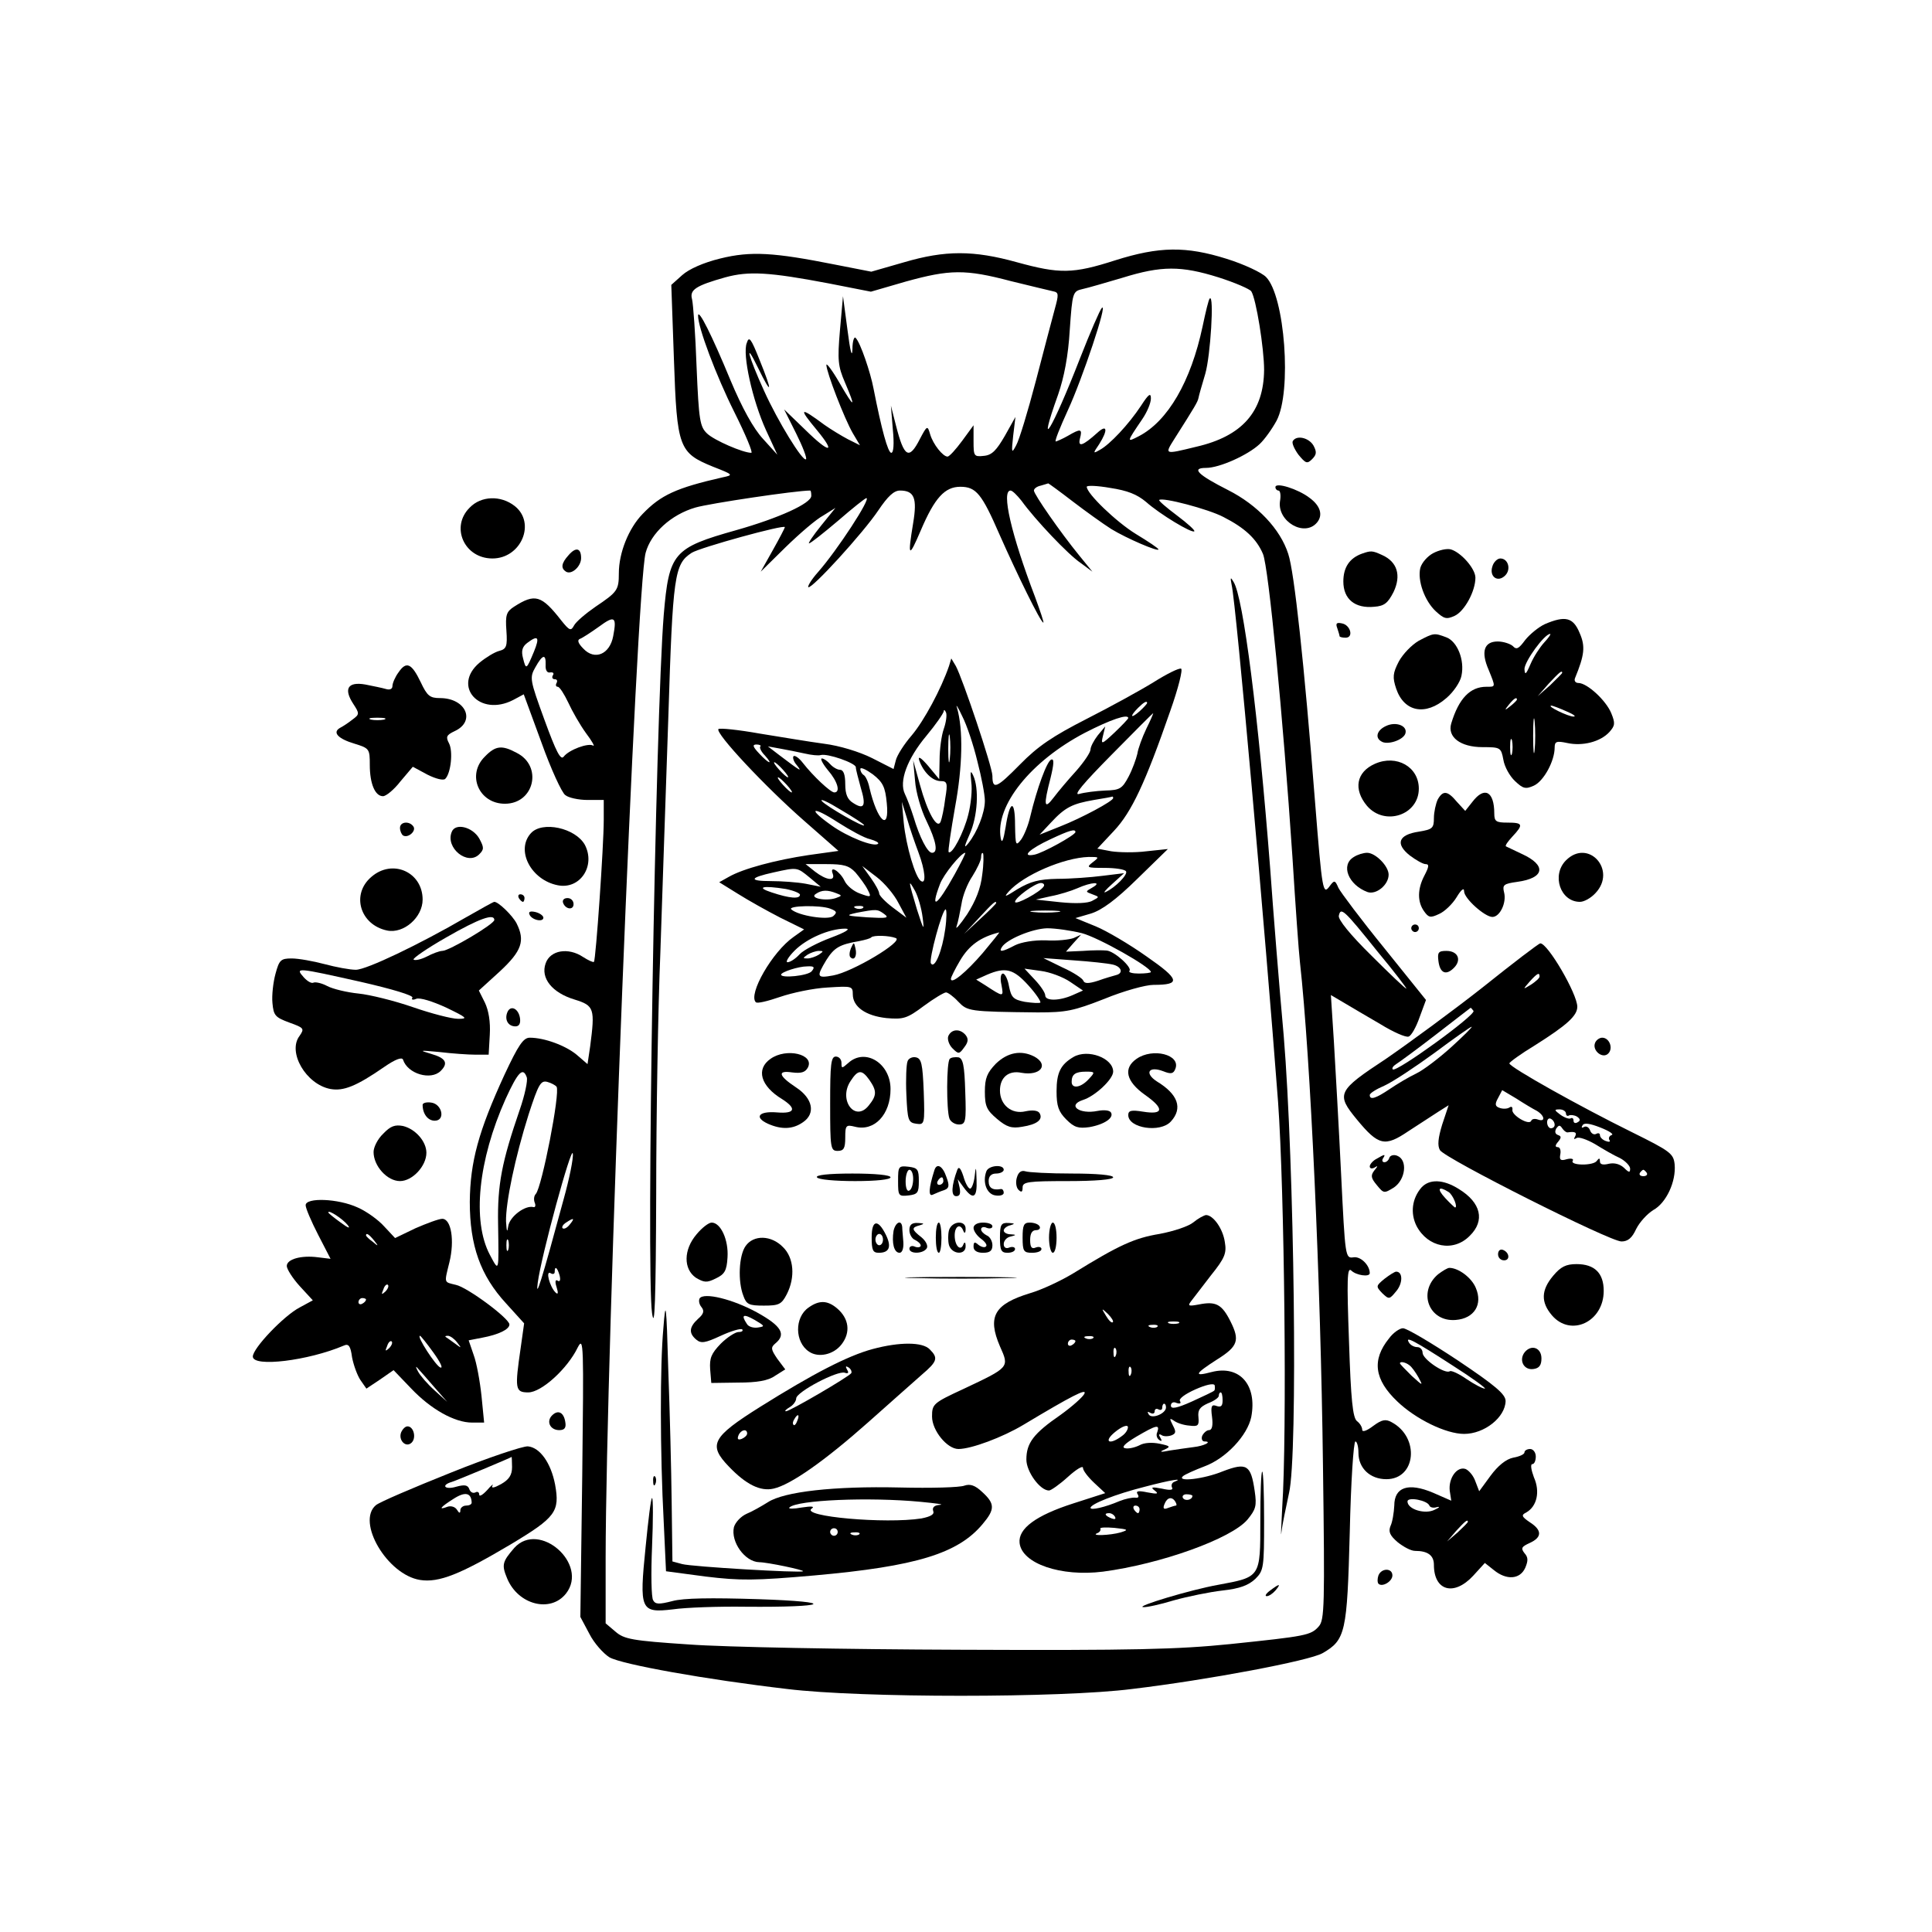 <?xml version="1.0" standalone="no"?>
<!DOCTYPE svg PUBLIC "-//W3C//DTD SVG 20010904//EN"
 "http://www.w3.org/TR/2001/REC-SVG-20010904/DTD/svg10.dtd">
<svg version="1.0" xmlns="http://www.w3.org/2000/svg"
 width="512pt" height="512pt" viewBox="0 0 512 512"
 preserveAspectRatio="xMidYMid meet">
<g transform="translate(0,512) scale(0.1,-0.1)"
fill="#000000" stroke="none">
<path d="M2955 4430 c-112 -36 -147 -36 -260 -5 -115 32 -190 32 -299 0 l-87
-25 -97 19 c-161 32 -222 36 -303 16 -45 -11 -83 -28 -101 -44 l-29 -26 7
-198 c8 -234 13 -247 104 -284 54 -21 54 -22 25 -28 -123 -28 -164 -47 -212
-97 -37 -38 -63 -103 -63 -157 0 -45 -4 -50 -62 -89 -26 -18 -52 -40 -57 -50
-8 -15 -12 -13 -33 13 -53 68 -70 73 -126 37 -20 -13 -23 -22 -20 -63 3 -42 0
-49 -19 -54 -12 -3 -35 -17 -52 -31 -74 -62 0 -145 89 -99 l28 15 47 -128 c25
-70 54 -133 63 -139 8 -7 35 -13 59 -13 l43 0 0 -53 c0 -68 -21 -371 -26 -376
-2 -2 -15 4 -29 13 -39 26 -87 18 -99 -17 -14 -39 17 -78 77 -96 52 -16 54
-24 41 -124 l-7 -47 -29 25 c-29 24 -85 45 -124 45 -17 0 -30 -19 -67 -98 -69
-150 -91 -231 -92 -337 0 -116 28 -195 96 -269 l48 -53 -9 -64 c-16 -110 -15
-119 20 -119 35 0 104 63 131 119 16 31 16 9 12 -340 l-5 -374 24 -45 c12 -24
37 -52 53 -62 33 -19 257 -59 471 -84 196 -24 726 -24 914 0 201 24 471 75
505 95 61 35 65 55 72 320 3 133 10 241 15 241 4 0 8 -13 8 -30 0 -41 31 -70
74 -70 79 0 89 111 14 151 -16 9 -26 7 -49 -10 -17 -13 -29 -17 -29 -10 0 7
-6 17 -14 23 -11 9 -16 56 -21 211 -6 165 -5 198 6 188 13 -13 49 -18 49 -7 0
21 -24 45 -43 42 -22 -3 -22 -1 -33 222 -6 124 -15 281 -19 349 l-8 124 34
-20 c19 -11 62 -37 97 -57 34 -21 68 -36 75 -33 7 2 20 25 29 51 l17 46 -111
138 c-61 75 -115 147 -121 159 -9 21 -11 21 -23 5 -18 -25 -20 -16 -39 223
-29 369 -55 609 -71 657 -21 66 -82 130 -159 169 -81 41 -99 59 -59 59 36 0
111 34 142 63 13 12 33 40 45 62 41 77 22 331 -28 381 -12 12 -59 34 -104 48
-108 34 -179 33 -296 -4z m274 -45 c44 -14 83 -31 87 -37 13 -20 34 -152 34
-208 -1 -111 -58 -176 -180 -204 -86 -21 -84 -21 -57 22 54 85 61 97 63 107 1
6 9 34 18 64 14 48 24 212 12 200 -3 -2 -11 -36 -19 -74 -31 -146 -92 -251
-169 -291 -33 -17 -33 -17 9 45 13 19 23 43 23 55 0 16 -6 12 -26 -19 -33 -50
-83 -103 -109 -117 -19 -11 -19 -10 -2 15 24 38 21 54 -5 30 -39 -35 -52 -39
-46 -15 7 26 2 27 -32 7 -14 -8 -28 -14 -32 -15 -4 0 11 37 32 83 38 82 107
288 90 271 -5 -5 -31 -65 -58 -134 -74 -190 -116 -258 -58 -96 16 46 27 103
31 172 7 100 8 102 34 108 14 3 62 17 106 30 103 32 155 32 254 1z m-1033 -16
l112 -22 93 27 c116 32 157 33 278 1 53 -13 103 -25 112 -27 15 -3 15 -8 4
-48 -7 -25 -29 -110 -50 -190 -21 -80 -44 -156 -52 -170 -12 -23 -13 -21 -8
25 l6 50 -28 -50 c-22 -38 -34 -51 -55 -53 -27 -3 -28 -1 -28 39 l0 42 -30
-41 c-17 -23 -34 -42 -39 -42 -12 0 -38 32 -46 59 -7 24 -8 24 -27 -12 -29
-57 -42 -50 -64 37 l-13 51 5 -62 c4 -40 2 -63 -4 -63 -9 0 -26 63 -47 170 -8
43 -35 122 -47 134 -4 6 -9 -7 -9 -30 -1 -24 -6 -4 -13 51 l-12 90 -8 -90 c-7
-80 -5 -96 13 -138 30 -70 26 -71 -14 -2 -19 33 -35 54 -35 48 0 -19 48 -143
70 -181 l19 -32 -32 16 c-17 9 -45 26 -62 38 -66 49 -70 46 -20 -14 52 -63 33
-62 -31 1 l-56 54 32 -64 c17 -34 29 -65 26 -68 -8 -8 -75 101 -111 181 -42
92 -54 139 -16 61 37 -76 39 -65 4 21 -23 58 -28 64 -34 45 -12 -30 15 -152
51 -231 l30 -65 -38 42 c-25 27 -55 81 -86 155 -50 121 -85 190 -86 172 -1
-30 48 -160 96 -256 30 -60 50 -108 45 -108 -22 0 -98 33 -117 51 -19 18 -22
34 -28 177 -3 86 -9 167 -12 179 -7 25 10 36 88 58 62 17 116 14 274 -16z
m647 -578 c34 -26 80 -59 102 -73 41 -25 125 -61 125 -54 0 3 -27 21 -60 41
-52 32 -130 107 -130 125 0 4 28 3 62 -3 46 -7 71 -17 95 -37 37 -33 122 -84
128 -78 3 2 -18 21 -46 42 -28 21 -49 39 -47 41 8 8 130 -24 170 -45 57 -29
88 -58 105 -98 15 -36 53 -430 78 -802 8 -129 17 -255 20 -280 28 -252 55
-846 61 -1333 5 -374 4 -410 -11 -427 -21 -24 -34 -26 -235 -47 -138 -14 -254
-17 -715 -15 -302 1 -626 7 -719 14 -151 10 -172 14 -195 34 l-26 22 0 174 c1
552 81 2570 106 2663 14 52 67 101 132 120 38 11 266 45 304 45 2 0 3 -6 3
-14 0 -20 -86 -59 -199 -91 -167 -47 -178 -60 -192 -224 -22 -273 -47 -1742
-31 -1851 7 -48 10 35 11 315 0 209 5 497 11 640 5 143 14 422 21 620 12 382
16 410 62 440 22 14 247 76 247 68 0 -2 -14 -29 -32 -61 l-32 -57 66 65 c37
36 81 74 100 84 l32 20 -38 -47 c-21 -26 -35 -47 -32 -47 4 0 38 27 77 60 38
33 72 60 75 60 13 0 -77 -138 -128 -196 -17 -19 -28 -37 -26 -40 8 -7 146 144
186 204 25 37 41 52 57 52 38 0 46 -20 35 -86 -15 -91 -12 -95 20 -20 37 87
64 116 105 116 42 0 57 -19 104 -127 46 -104 109 -233 116 -233 2 0 -8 30 -22
68 -63 165 -90 282 -65 282 5 0 17 -12 29 -27 36 -50 124 -143 157 -165 l31
-23 -35 43 c-49 60 -120 162 -120 172 0 5 8 11 18 13 9 3 18 5 20 6 1 0 30
-21 65 -48z m-1218 -357 c-9 -48 -49 -65 -79 -33 -14 14 -17 23 -9 26 6 2 29
17 50 32 42 31 48 27 38 -25z m-210 -41 c-20 -48 -21 -49 -29 -17 -5 19 -2 30
11 40 29 22 34 16 18 -23z m31 -35 c-1 -14 4 -22 12 -20 8 1 11 -2 7 -8 -3 -5
-1 -10 5 -10 6 0 8 -4 5 -10 -3 -5 -2 -10 3 -10 5 0 17 -19 28 -42 10 -22 31
-59 47 -81 16 -21 24 -36 19 -33 -13 8 -64 -11 -78 -29 -8 -11 -20 12 -51 97
-39 107 -40 112 -24 140 19 34 28 36 27 6z m2204 -759 c45 -54 79 -99 77 -99
-3 0 -45 40 -93 88 -56 55 -88 95 -86 105 5 24 13 17 102 -94z m-2254 -334 c3
-8 -5 -47 -19 -87 -47 -137 -59 -197 -57 -302 2 -130 3 -128 -22 -81 -47 89
-31 250 42 413 33 72 46 85 56 57z m79 -25 c10 -16 -39 -266 -55 -284 -5 -5
-6 -15 -3 -23 3 -7 2 -13 -3 -12 -22 6 -63 -25 -67 -50 -3 -19 -4 -16 -6 12
-1 50 24 170 60 284 26 80 32 90 49 86 11 -3 22 -9 25 -13z m19 -297 c-60
-222 -75 -268 -69 -223 9 71 90 367 93 343 2 -12 -9 -66 -24 -120z m16 -68
c-7 -9 -15 -13 -19 -10 -3 3 1 10 9 15 21 14 24 12 10 -5z m-163 -67 c-3 -7
-5 -2 -5 12 0 14 2 19 5 13 2 -7 2 -19 0 -25z m136 -68 c3 -12 1 -18 -5 -14
-6 4 -8 -2 -3 -17 5 -16 4 -21 -3 -14 -15 15 -27 59 -13 51 6 -4 11 -2 11 3 0
18 7 12 13 -9z"/>
<path d="M3264 3570 c12 -51 89 -921 123 -1370 17 -235 24 -883 11 -1075 -3
-55 -4 -84 -2 -65 2 19 12 65 20 103 24 100 14 874 -14 1212 -12 132 -28 332
-36 445 -31 401 -71 718 -97 758 -8 14 -9 12 -5 -8z"/>
<path d="M2515 3355 c-21 -61 -66 -145 -99 -184 -20 -23 -39 -53 -42 -66 l-6
-23 -57 29 c-34 17 -87 33 -127 38 -38 5 -115 18 -171 27 -56 10 -105 15 -109
12 -10 -10 125 -154 228 -244 l90 -79 -79 -11 c-87 -13 -174 -36 -212 -58
l-25 -14 50 -31 c27 -17 77 -45 112 -63 l63 -31 -28 -20 c-56 -39 -121 -152
-100 -173 4 -4 32 3 64 14 32 11 88 23 126 25 64 4 67 4 67 -18 0 -33 34 -57
89 -63 45 -4 55 -1 99 32 27 20 54 36 59 36 5 0 20 -11 32 -24 25 -26 28 -27
211 -29 76 0 95 4 177 36 51 21 109 37 130 37 73 0 70 14 -18 75 -45 32 -106
68 -135 80 l-54 22 41 12 c29 9 66 36 123 92 l81 79 -57 -6 c-31 -4 -73 -3
-93 0 l-37 7 44 47 c47 50 83 127 149 317 22 62 34 111 29 113 -6 2 -38 -14
-73 -36 -34 -21 -114 -65 -177 -97 -90 -46 -129 -72 -177 -121 -62 -63 -73
-68 -73 -30 0 23 -79 258 -97 291 l-12 20 -6 -20z m75 -252 c11 -42 20 -89 20
-105 0 -32 -20 -83 -44 -113 -12 -15 -11 -9 4 25 21 47 25 121 9 155 -7 15 -8
11 -5 -18 3 -20 -1 -59 -8 -86 -12 -48 -43 -107 -52 -99 -2 3 6 56 17 119 20
108 22 205 5 264 -4 11 3 1 14 -23 12 -23 30 -77 40 -119z m450 154 c0 -2 -9
-12 -20 -22 -24 -21 -27 -14 -4 9 15 15 24 20 24 13z m-539 -69 c-6 -17 -11
-54 -11 -82 l-1 -51 -29 35 c-19 22 -28 28 -24 15 11 -31 35 -55 57 -55 17 0
19 -5 12 -46 -3 -26 -9 -53 -12 -61 -9 -23 -35 24 -55 97 l-18 65 5 -54 c2
-30 16 -78 30 -106 26 -54 32 -85 15 -85 -12 0 -33 41 -49 95 -7 22 -17 49
-23 61 -16 33 6 93 57 154 25 30 45 59 46 65 0 5 3 4 6 -3 3 -7 0 -27 -6 -44z
m537 1 c-11 -23 -22 -53 -24 -67 -3 -13 -13 -41 -23 -60 -17 -32 -23 -36 -62
-37 -24 -1 -55 -5 -69 -9 -17 -5 11 28 85 103 60 61 110 111 111 111 1 0 -7
-19 -18 -41z m-48 28 c0 -2 -16 -19 -36 -38 -35 -33 -37 -33 -31 -9 l6 25 -20
-24 c-10 -13 -19 -30 -19 -37 0 -8 -17 -33 -38 -57 -21 -23 -48 -55 -60 -71
-25 -33 -27 -21 -8 52 9 37 10 52 2 49 -11 -3 -38 -76 -56 -152 -5 -22 -16
-49 -24 -60 -14 -18 -15 -16 -16 38 0 70 -14 67 -25 -5 -6 -36 -10 -45 -13
-29 -15 86 80 204 223 279 68 35 115 51 115 39z m-473 -109 c-2 -18 -4 -6 -4
27 0 33 2 48 4 33 2 -15 2 -42 0 -60z m-502 34 c-3 -3 2 -14 12 -24 24 -27 10
-22 -15 5 -17 18 -19 24 -7 24 8 0 13 -3 10 -5z m118 -19 c17 -4 36 -6 42 -4
18 5 92 -21 93 -32 0 -7 7 -31 13 -54 15 -49 9 -60 -20 -41 -15 9 -21 23 -21
50 0 26 -5 38 -14 38 -7 0 -19 7 -26 15 -7 8 -17 15 -22 15 -5 0 2 -14 16 -31
26 -30 34 -59 17 -59 -10 0 -56 43 -84 79 -10 13 -21 20 -24 17 -3 -3 0 -14 8
-23 16 -20 12 -18 -46 26 l-30 23 33 -6 c17 -3 47 -9 65 -13z m-58 -43 c10
-11 16 -20 13 -20 -3 0 -13 9 -23 20 -10 11 -16 20 -13 20 3 0 13 -9 23 -20z
m275 -88 c8 -78 -25 -49 -46 41 -3 15 -10 30 -15 33 -5 3 -9 10 -9 16 0 6 15
-1 33 -14 27 -21 33 -34 37 -76z m-265 48 c10 -11 16 -20 13 -20 -3 0 -13 9
-23 20 -10 11 -16 20 -13 20 3 0 13 -9 23 -20z m205 -107 c0 -7 -100 50 -112
64 -6 8 16 -2 50 -23 34 -20 62 -38 62 -41z m660 72 c0 -8 -84 -53 -140 -75
l-55 -22 30 32 c38 41 57 50 114 60 25 4 47 8 49 9 1 0 2 -1 2 -4z m-516 -144
c18 -48 21 -85 7 -76 -15 8 -40 94 -46 155 l-5 55 14 -45 c7 -25 21 -65 30
-89z m-128 35 c14 -4 24 -9 21 -12 -10 -10 -81 18 -124 49 -65 46 -51 52 17 8
33 -21 71 -42 86 -45z m544 19 c0 -8 -87 -56 -109 -60 -36 -7 -13 15 43 41 51
24 66 28 66 19z m-320 -112 c-47 -85 -66 -97 -39 -26 9 25 56 83 67 83 2 0
-11 -26 -28 -57z m73 -1 c-4 -36 -17 -69 -40 -105 -19 -28 -32 -43 -28 -32 4
11 9 38 13 59 3 22 16 55 29 74 12 19 23 42 23 50 0 8 2 13 5 11 2 -3 2 -29
-2 -57z m293 33 c-18 -14 -16 -15 31 -15 29 0 54 -4 57 -9 6 -8 -28 -43 -54
-55 -8 -4 0 6 17 21 l32 29 -57 -7 c-31 -4 -85 -8 -120 -8 -49 -1 -71 -7 -105
-27 -33 -21 -38 -23 -24 -7 39 44 146 90 212 92 28 0 29 0 11 -14z m-629 -27
c11 -13 26 -33 32 -45 11 -21 10 -22 -20 -11 -17 6 -35 21 -41 34 -12 25 -41
43 -31 18 7 -20 -17 -17 -47 6 l-25 20 56 0 c45 0 59 -4 76 -22z m-122 -13
l30 -25 -40 8 c-22 4 -63 7 -92 7 -60 0 -57 9 7 23 63 14 62 14 95 -13z m236
-68 l21 -39 -36 27 c-20 15 -36 32 -36 37 0 6 -10 24 -22 41 l-23 32 38 -29
c21 -16 47 -47 58 -69z m64 -38 c5 -38 3 -35 -15 21 -23 77 -24 83 -5 49 8
-15 17 -46 20 -70z m321 82 c-9 -15 -76 -51 -76 -41 0 11 52 49 68 50 7 0 11
-4 8 -9z m129 -3 c-19 -11 -19 -11 0 -18 19 -7 19 -7 0 -17 -12 -7 -45 -8 -85
-4 l-65 7 40 9 c22 4 54 14 70 21 38 17 68 18 40 2z m-812 -4 c20 -4 37 -11
37 -15 0 -12 -27 -10 -75 6 -43 14 -24 19 38 9z m133 -11 c16 -6 16 -7 -1 -13
-27 -9 -71 0 -53 11 16 11 31 11 54 2z m424 -26 c0 -2 -19 -21 -42 -42 l-43
-40 40 43 c36 39 45 47 45 39z m-440 -15 c18 -7 19 -10 8 -20 -14 -11 -92 1
-111 18 -11 10 77 12 103 2z m87 2 c-3 -3 -12 -4 -19 -1 -8 3 -5 6 6 6 11 1
17 -2 13 -5z m56 -16 c15 -11 7 -12 -45 -9 -56 4 -59 5 -28 12 53 10 55 10 73
-3z m162 -40 c-8 -58 -28 -107 -38 -91 -6 10 30 143 39 143 3 0 3 -24 -1 -52z
m298 45 c-18 -2 -48 -2 -65 0 -18 2 -4 4 32 4 36 0 50 -2 33 -4z m-601 -68
c-35 -13 -73 -33 -83 -44 -11 -12 -25 -21 -32 -21 -6 0 2 14 19 31 32 32 92
58 134 58 16 0 2 -9 -38 -24z m665 12 c43 -11 183 -90 183 -103 0 -2 -14 -4
-32 -4 -17 0 -28 3 -25 7 9 8 -40 53 -61 54 -9 1 -37 1 -62 -1 l-45 -2 20 23
20 22 -20 -9 c-11 -4 -44 -8 -73 -6 -32 1 -66 -5 -82 -13 -34 -18 -44 -19 -35
-5 13 21 81 49 120 50 22 0 64 -6 92 -13z m-263 -53 c-44 -51 -84 -84 -84 -68
0 4 11 26 24 48 24 41 55 63 104 75 2 1 -18 -24 -44 -55z m-230 40 c22 -8
-115 -90 -166 -99 -44 -8 -45 -4 -18 41 21 33 35 41 87 50 15 3 30 7 32 10 6
6 47 5 65 -2z m-204 -44 c-8 -5 -22 -10 -30 -10 -13 0 -13 1 0 10 8 5 22 10
30 10 13 0 13 -1 0 -10z m778 -26 c24 -5 30 -23 10 -28 -7 -2 -29 -8 -48 -15
-25 -8 -36 -8 -39 0 -2 6 -26 22 -55 35 l-51 25 80 -6 c44 -3 90 -8 103 -11z
m-797 -18 c-10 -12 -81 -19 -81 -9 0 7 46 22 69 22 19 1 21 -2 12 -13z m574
-37 c20 -22 34 -43 32 -46 -3 -2 -21 -1 -41 2 -31 6 -36 12 -42 41 -3 19 -11
34 -16 34 -6 0 -8 -13 -4 -30 6 -33 6 -33 -43 -1 l-24 15 29 13 c49 21 70 15
109 -28z m111 9 l34 -23 -27 -12 c-36 -16 -73 -16 -73 -1 0 7 -12 25 -27 41
l-28 30 43 -6 c24 -3 59 -16 78 -29z"/>
<path d="M2255 2607 c-4 -10 -5 -21 -1 -24 10 -10 18 4 13 24 -4 17 -4 17 -12
0z"/>
<path d="M2513 2374 c-3 -8 2 -23 11 -32 16 -16 18 -16 31 2 11 14 12 23 4 33
-15 18 -38 16 -46 -3z"/>
<path d="M2042 2314 c-39 -27 -27 -72 31 -107 39 -25 34 -39 -14 -35 -49 4
-61 -13 -24 -30 36 -16 66 -15 93 4 34 23 26 63 -18 92 -47 31 -51 46 -11 40
24 -3 35 0 42 13 18 35 -57 53 -99 23z"/>
<path d="M2639 2301 c-23 -24 -29 -38 -29 -74 0 -39 5 -49 32 -72 26 -22 39
-26 67 -21 39 6 56 19 46 36 -4 7 -18 9 -37 5 -37 -9 -68 17 -68 55 0 35 23
54 57 47 50 -9 74 21 34 43 -35 18 -71 11 -102 -19z"/>
<path d="M2845 2319 c-34 -20 -45 -41 -45 -91 0 -39 5 -54 26 -75 21 -21 32
-24 61 -20 40 7 66 25 57 39 -4 6 -19 7 -35 4 -49 -10 -82 15 -39 29 32 10 80
55 80 75 0 36 -67 61 -105 39z m40 -59 c-21 -23 -45 -26 -45 -7 0 20 10 27 38
27 24 0 25 -1 7 -20z"/>
<path d="M3012 2314 c-36 -25 -28 -60 23 -96 51 -36 49 -53 -6 -44 -31 5 -39
3 -39 -9 0 -35 85 -48 113 -17 32 35 19 72 -37 106 -34 22 -22 42 17 27 20 -8
27 -7 32 7 14 37 -60 56 -103 26z"/>
<path d="M2200 2195 c0 -118 1 -125 20 -125 16 0 20 7 20 35 0 33 2 35 26 29
51 -13 94 32 94 100 0 68 -67 110 -112 69 -17 -15 -18 -15 -18 0 0 10 -7 17
-15 17 -13 0 -15 -21 -15 -125z m104 63 c20 -29 20 -41 -2 -68 -36 -45 -81 15
-48 65 20 31 30 31 50 3z"/>
<path d="M2405 2307 c-3 -7 -5 -47 -3 -88 3 -68 5 -74 26 -77 22 -3 23 -2 20
85 -3 74 -6 88 -21 91 -9 2 -20 -3 -22 -11z"/>
<path d="M2517 2314 c-9 -9 -9 -136 -1 -158 3 -9 15 -16 25 -16 18 0 20 7 17
87 -2 70 -6 88 -18 91 -9 1 -19 0 -23 -4z"/>
<path d="M2380 1990 c0 -39 1 -41 28 -38 24 3 27 7 27 38 0 31 -3 35 -27 38
-27 3 -28 1 -28 -38z m40 6 c0 -14 -4 -28 -10 -31 -6 -4 -10 7 -10 24 0 17 5
31 10 31 6 0 10 -11 10 -24z"/>
<path d="M2476 2018 c-15 -47 -16 -70 -4 -64 7 3 20 9 30 12 13 5 15 11 6 35
-10 30 -26 38 -32 17z m24 -28 c0 -5 -5 -10 -11 -10 -5 0 -7 5 -4 10 3 6 8 10
11 10 2 0 4 -4 4 -10z"/>
<path d="M2537 2020 c-16 -43 -17 -70 -3 -70 10 0 12 7 9 23 l-5 22 16 -22
c25 -34 36 -28 34 20 -1 36 -2 38 -5 10 -2 -18 -8 -33 -12 -33 -5 0 -13 15
-18 33 -7 21 -12 27 -16 17z"/>
<path d="M2614 2016 c-11 -29 1 -61 24 -64 12 -2 22 1 22 7 0 6 -3 10 -7 10
-23 -4 -33 3 -33 21 0 13 7 20 20 20 11 0 20 5 20 10 0 15 -40 12 -46 -4z"/>
<path d="M2695 2000 c-4 -12 -2 -27 4 -33 8 -8 11 -6 11 6 0 15 14 17 120 17
73 0 120 4 120 10 0 6 -43 10 -109 10 -60 0 -116 3 -124 6 -10 3 -18 -2 -22
-16z"/>
<path d="M2165 2000 c3 -6 48 -10 101 -10 56 0 94 4 94 10 0 6 -40 10 -101 10
-64 0 -98 -4 -94 -10z"/>
<path d="M3163 1881 c-13 -11 -53 -24 -90 -31 -67 -11 -108 -30 -228 -104 -33
-20 -84 -44 -115 -53 -95 -29 -114 -62 -80 -141 25 -56 26 -55 -97 -113 -80
-37 -83 -40 -83 -73 0 -37 40 -86 70 -86 34 0 117 31 172 64 130 78 168 97
162 83 -3 -8 -32 -34 -64 -57 -71 -49 -90 -74 -90 -118 0 -32 36 -82 60 -82 5
0 28 16 50 36 22 20 40 31 40 24 0 -7 13 -24 30 -40 l29 -27 -84 -27 c-100
-32 -147 -67 -143 -105 6 -55 110 -90 221 -76 152 20 340 87 383 138 22 27 25
36 19 76 -10 69 -21 76 -84 52 -51 -21 -124 -29 -106 -13 6 5 31 16 57 26 57
21 114 82 124 131 16 85 -31 138 -105 119 -49 -13 -45 -5 14 33 56 35 61 51
36 101 -23 46 -39 54 -84 45 -27 -5 -30 -4 -21 8 6 8 30 39 53 69 37 46 42 59
37 88 -5 36 -31 72 -50 72 -6 -1 -21 -9 -33 -19z m-214 -265 c-3 -3 -11 5 -18
17 -13 21 -12 21 5 5 10 -10 16 -20 13 -22z m174 -3 c-7 -2 -19 -2 -25 0 -7 3
-2 5 12 5 14 0 19 -2 13 -5z m-56 -9 c-3 -3 -12 -4 -19 -1 -8 3 -5 6 6 6 11 1
17 -2 13 -5z m-170 -30 c-3 -3 -12 -4 -19 -1 -8 3 -5 6 6 6 11 1 17 -2 13 -5z
m-47 -8 c0 -3 -4 -8 -10 -11 -5 -3 -10 -1 -10 4 0 6 5 11 10 11 6 0 10 -2 10
-4z m107 -38 c-3 -8 -6 -5 -6 6 -1 11 2 17 5 13 3 -3 4 -12 1 -19z m40 -50
c-3 -8 -6 -5 -6 6 -1 11 2 17 5 13 3 -3 4 -12 1 -19z m221 -43 c-2 -3 -29 -15
-59 -29 -40 -18 -56 -21 -56 -11 0 8 7 11 15 7 9 -3 13 -1 9 5 -4 6 14 19 41
31 27 12 48 17 51 11 1 -6 1 -12 -1 -14z m22 -26 c0 -15 -4 -19 -16 -15 -13 5
-16 0 -12 -29 3 -23 0 -35 -8 -35 -6 0 -14 -7 -18 -15 -3 -8 0 -15 6 -15 22 0
-1 -12 -29 -15 -15 -2 -44 -6 -63 -9 -24 -5 -29 -4 -15 2 18 8 17 10 -12 16
-19 4 -41 3 -53 -4 -12 -6 -29 -10 -38 -8 -11 2 -2 12 30 31 53 31 62 33 55
12 -4 -8 -1 -17 5 -21 7 -5 8 -2 3 6 -5 8 -4 11 3 7 5 -4 17 -4 26 -1 13 5 13
10 4 27 -9 18 -9 20 3 12 8 -6 26 -12 41 -13 23 -3 26 0 24 22 -2 19 3 27 25
37 16 6 29 15 29 20 0 5 2 9 5 9 3 0 5 -9 5 -21z m-150 -19 c0 -16 -38 -32
-46 -18 -4 7 -3 8 4 4 7 -4 12 -2 12 4 0 6 5 8 10 5 6 -3 10 -1 10 4 0 6 2 11
5 11 3 0 5 -4 5 -10z m-116 -75 c-34 -26 -51 -16 -19 10 17 14 32 20 34 14 1
-6 -5 -17 -15 -24z m138 -122 c-6 -2 -9 -9 -6 -15 4 -7 -5 -8 -27 -3 -26 5
-31 4 -19 -5 12 -9 7 -10 -19 -5 -24 5 -32 4 -26 -5 4 -7 2 -10 -6 -9 -8 1
-27 -3 -42 -9 -40 -17 -77 -25 -77 -18 0 10 65 36 144 56 68 18 106 24 78 13z
m48 -37 c0 -11 -19 -15 -25 -6 -3 5 1 10 9 10 9 0 16 -2 16 -4z m-45 -16 c3
-5 4 -10 1 -10 -2 0 -12 -3 -20 -6 -12 -5 -15 -2 -10 10 7 18 20 21 29 6z
m-95 -20 c0 -5 -2 -10 -4 -10 -3 0 -8 5 -11 10 -3 6 -1 10 4 10 6 0 11 -4 11
-10z m-65 -20 c3 -6 -1 -7 -9 -4 -18 7 -21 14 -7 14 6 0 13 -4 16 -10z m15
-41 c-28 -8 -82 -10 -62 -2 6 2 10 8 8 12 -2 3 14 4 37 2 37 -4 39 -5 17 -12z"/>
<path d="M1846 1849 c-35 -41 -35 -92 -2 -115 22 -13 29 -14 53 -2 23 11 29
20 31 56 3 46 -18 92 -42 92 -8 0 -26 -14 -40 -31z"/>
<path d="M2310 1841 c0 -34 3 -41 19 -41 28 0 34 16 19 47 -21 43 -38 41 -38
-6z m30 -6 c0 -8 -4 -15 -10 -15 -5 0 -10 7 -10 15 0 8 5 15 10 15 6 0 10 -7
10 -15z"/>
<path d="M2368 1858 c-5 -32 1 -58 16 -58 7 0 11 12 10 28 -1 15 -3 33 -3 40
-2 21 -18 13 -23 -10z"/>
<path d="M2410 1860 c0 -11 7 -23 15 -26 8 -4 15 -10 15 -15 0 -4 -7 -6 -15
-3 -8 4 -15 1 -15 -5 0 -15 37 -14 46 1 4 6 -2 19 -14 29 -27 21 -27 26 -4 32
13 4 11 5 -5 6 -17 1 -23 -5 -23 -19z"/>
<path d="M2480 1840 c0 -22 3 -40 8 -40 4 0 7 18 7 40 0 22 -3 40 -7 40 -5 0
-8 -18 -8 -40z"/>
<path d="M2515 1860 c-3 -11 -3 -29 0 -40 8 -25 45 -27 44 -2 0 10 -3 12 -6 4
-7 -19 -23 -4 -23 24 0 25 15 33 23 12 3 -8 6 -6 6 5 1 24 -36 22 -44 -3z"/>
<path d="M2580 1866 c0 -8 9 -21 20 -29 11 -8 17 -17 13 -20 -3 -4 -12 -2 -20
4 -10 9 -13 8 -13 -5 0 -10 9 -16 25 -16 18 0 25 5 25 20 0 11 -7 23 -15 26
-8 4 -15 11 -15 16 0 6 7 8 15 4 8 -3 15 -1 15 4 0 6 -11 10 -25 10 -15 0 -25
-6 -25 -14z"/>
<path d="M2650 1840 c0 -33 3 -40 20 -40 11 0 20 4 20 10 0 5 -7 7 -15 4 -9
-4 -15 0 -15 9 0 9 8 18 18 20 16 4 16 5 0 6 -10 0 -18 5 -18 10 0 5 8 12 18
14 13 4 11 5 -5 6 -20 1 -23 -4 -23 -39z"/>
<path d="M2710 1840 c0 -36 3 -40 25 -40 14 0 25 4 25 10 0 5 -7 7 -15 4 -11
-5 -15 1 -15 20 0 17 5 26 16 26 8 0 12 5 9 10 -3 6 -15 10 -26 10 -16 0 -19
-7 -19 -40z"/>
<path d="M2780 1840 c0 -22 5 -40 10 -40 6 0 10 18 10 40 0 22 -4 40 -10 40
-5 0 -10 -18 -10 -40z"/>
<path d="M1976 1818 c-18 -25 -21 -94 -6 -132 8 -23 15 -26 54 -26 40 0 47 3
61 30 23 45 19 97 -10 125 -31 32 -78 33 -99 3z"/>
<path d="M2428 1733 c68 -2 176 -2 240 0 64 1 9 3 -123 3 -132 0 -185 -2 -117
-3z"/>
<path d="M1854 1679 c-3 -6 -1 -16 5 -23 8 -10 6 -18 -9 -31 -24 -22 -25 -38
-5 -55 13 -11 24 -9 65 10 28 13 53 20 57 17 3 -4 -1 -7 -10 -7 -8 0 -30 -14
-47 -31 -25 -26 -30 -38 -28 -68 l3 -36 71 1 c50 0 80 5 98 18 l27 17 -21 28
c-17 25 -18 30 -5 41 29 24 16 46 -49 82 -64 35 -141 54 -152 37z m155 -77
c-12 -2 -26 2 -30 10 -16 24 -9 27 21 10 27 -16 28 -17 9 -20z"/>
<path d="M1758 1600 c-9 -98 -9 -327 1 -515 l6 -129 105 -14 c91 -11 130 -11
289 3 269 24 380 58 445 136 33 39 33 54 -1 85 -19 18 -32 22 -47 17 -12 -5
-89 -7 -172 -5 -174 4 -306 -11 -349 -39 -16 -10 -42 -25 -57 -31 -15 -7 -29
-22 -33 -35 -9 -39 29 -92 67 -93 21 0 121 -21 116 -24 -6 -5 -294 12 -320 19
l-26 7 -2 156 c-1 87 -5 245 -9 352 -5 180 -7 188 -13 110z m682 -460 c41 -4
64 -7 51 -8 -15 -1 -21 -7 -18 -16 4 -9 -6 -15 -31 -20 -95 -15 -321 5 -291
26 9 6 0 7 -26 3 -22 -4 -37 -4 -33 0 20 20 211 28 348 15z m-220 -80 c0 -5
-4 -10 -10 -10 -5 0 -10 5 -10 10 0 6 5 10 10 10 6 0 10 -4 10 -10z m57 -6
c-3 -3 -12 -4 -19 -1 -8 3 -5 6 6 6 11 1 17 -2 13 -5z"/>
<path d="M2143 1655 c-38 -26 -37 -92 1 -117 25 -17 65 -8 86 19 25 32 20 69
-12 96 -25 21 -47 22 -75 2z"/>
<path d="M2313 1545 c-67 -18 -159 -66 -298 -153 -129 -81 -139 -101 -83 -159
45 -47 83 -66 118 -58 45 10 135 73 251 176 58 52 122 108 142 126 41 35 44
44 21 67 -19 20 -80 20 -151 1z m-57 -64 c-7 -10 -163 -101 -173 -101 -5 0 0
5 10 11 9 5 17 16 17 23 0 17 110 75 129 68 9 -3 11 0 6 8 -5 9 -4 11 4 6 6
-4 9 -11 7 -15z m-143 -126 c-3 -9 -8 -14 -10 -11 -3 3 -2 9 2 15 9 16 15 13
8 -4z m-133 -34 c0 -5 -7 -11 -14 -14 -10 -4 -13 -1 -9 9 6 15 23 19 23 5z"/>
<path d="M3340 1090 c0 -151 1 -149 -112 -170 -73 -13 -222 -58 -198 -59 8 -1
45 7 81 18 36 10 94 22 129 26 46 5 69 14 87 31 22 22 23 30 23 154 0 71 -2
130 -5 130 -3 0 -5 -58 -5 -130z"/>
<path d="M1731 1194 c0 -11 3 -14 6 -6 3 7 2 16 -1 19 -3 4 -6 -2 -5 -13z"/>
<path d="M1711 1021 c-17 -168 -14 -176 72 -166 34 5 121 8 192 7 221 -2 247
13 35 20 -126 4 -199 3 -228 -5 -35 -9 -45 -9 -51 2 -5 7 -6 71 -3 142 3 71 3
129 0 129 -3 0 -10 -58 -17 -129z"/>
<path d="M3366 905 c-11 -8 -15 -15 -9 -15 6 0 16 7 23 15 16 19 11 19 -14 0z"/>
<path d="M3426 3951 c-3 -5 4 -21 15 -36 19 -23 23 -25 36 -12 12 12 13 19 4
36 -12 21 -45 29 -55 12z"/>
<path d="M3380 3829 c0 -5 4 -9 8 -9 5 0 7 -13 4 -29 -7 -53 65 -95 98 -56 17
20 9 45 -20 66 -30 23 -90 42 -90 28z"/>
<path d="M1245 3775 c-52 -51 -15 -135 60 -135 76 0 116 94 59 139 -37 29 -89
27 -119 -4z"/>
<path d="M1507 3649 c-20 -22 -21 -35 -7 -44 15 -9 40 14 40 36 0 27 -14 30
-33 8z"/>
<path d="M3798 3654 c-15 -8 -30 -25 -34 -39 -8 -33 11 -87 41 -115 22 -20 28
-22 50 -12 26 12 55 65 55 101 0 24 -38 67 -65 75 -11 3 -32 -2 -47 -10z"/>
<path d="M3610 3653 c-34 -12 -50 -37 -50 -74 0 -47 31 -72 82 -67 27 2 36 10
51 39 21 44 10 80 -30 98 -26 12 -30 12 -53 4z"/>
<path d="M3955 3619 c-9 -27 14 -44 34 -24 16 16 8 45 -13 45 -8 0 -18 -10
-21 -21z"/>
<path d="M4094 3466 c-17 -8 -40 -27 -52 -42 -17 -23 -23 -27 -33 -16 -7 6
-25 12 -40 12 -36 0 -45 -27 -24 -75 19 -47 19 -45 -6 -45 -43 0 -73 -31 -93
-97 -11 -36 24 -63 83 -63 47 0 49 -1 55 -33 3 -19 17 -44 31 -57 21 -20 28
-22 50 -12 26 12 55 65 55 101 0 16 5 18 33 12 41 -9 88 3 112 29 15 17 16 23
5 50 -14 34 -64 80 -87 80 -8 0 -12 6 -9 13 25 61 28 84 12 120 -17 41 -38 46
-92 23z m-2 -49 c-11 -12 -28 -38 -36 -57 -12 -28 -15 -30 -16 -13 0 20 53 93
68 93 3 0 -4 -10 -16 -23z m48 -80 c0 -2 -15 -16 -32 -33 l-33 -29 29 33 c28
30 36 37 36 29z m-120 -71 c0 -2 -8 -10 -17 -17 -16 -13 -17 -12 -4 4 13 16
21 21 21 13z m131 -31 c19 -8 27 -14 19 -14 -14 0 -72 28 -59 29 4 0 22 -7 40
-15z m-84 -102 c-2 -21 -4 -4 -4 37 0 41 2 58 4 38 2 -21 2 -55 0 -75z m-60
-10 c-3 -10 -5 -2 -5 17 0 19 2 27 5 18 2 -10 2 -26 0 -35z"/>
<path d="M3544 3455 c3 -9 6 -19 6 -21 0 -2 7 -4 16 -4 22 0 13 34 -10 38 -14
3 -17 0 -12 -13z"/>
<path d="M3760 3422 c-19 -11 -42 -35 -53 -55 -16 -31 -17 -42 -7 -72 21 -62
78 -73 133 -25 19 16 37 43 40 59 9 42 -11 91 -40 102 -32 12 -33 12 -73 -9z"/>
<path d="M1056 3338 c-9 -12 -16 -29 -16 -36 0 -8 -7 -11 -17 -8 -10 3 -35 8
-55 12 -46 8 -58 -11 -32 -51 17 -26 17 -28 -2 -42 -10 -8 -25 -18 -33 -22
-21 -12 -5 -29 39 -42 39 -12 40 -14 40 -56 0 -50 14 -83 35 -83 8 0 29 17 46
39 l33 39 39 -21 c22 -11 42 -16 47 -11 15 15 21 73 10 94 -9 17 -7 22 14 32
58 26 31 88 -38 88 -27 0 -34 6 -51 42 -24 50 -38 57 -59 26z m-38 -125 c-10
-2 -26 -2 -35 0 -10 3 -2 5 17 5 19 0 27 -2 18 -5z"/>
<path d="M3673 3196 c-24 -11 -30 -31 -12 -41 15 -10 56 3 63 20 8 21 -24 34
-51 21z"/>
<path d="M1285 3115 c-49 -48 -16 -125 53 -125 78 0 101 100 31 135 -39 21
-56 19 -84 -10z"/>
<path d="M3644 3096 c-50 -22 -58 -68 -21 -112 47 -54 137 -24 137 46 0 58
-59 91 -116 66z"/>
<path d="M3810 3001 c-5 -11 -10 -33 -10 -49 0 -27 -4 -30 -40 -36 -54 -8 -63
-32 -24 -63 16 -12 35 -23 42 -23 10 0 9 -7 -3 -30 -19 -36 -19 -70 -1 -95 12
-17 17 -18 40 -7 14 6 35 26 46 44 12 20 20 27 20 16 0 -19 55 -68 75 -68 20
0 38 38 31 65 -5 20 -1 23 35 28 73 10 78 44 12 74 -21 10 -40 19 -42 20 -3 2
5 13 17 26 30 32 28 37 -13 37 -30 0 -35 3 -35 24 0 59 -26 73 -58 31 l-19
-24 -22 24 c-25 30 -37 31 -51 6z"/>
<path d="M1060 2926 c0 -8 4 -17 8 -20 13 -8 35 11 28 23 -10 16 -36 14 -36
-3z"/>
<path d="M1197 2915 c-17 -42 42 -90 73 -59 13 13 13 18 0 42 -18 31 -64 42
-73 17z"/>
<path d="M1407 2912 c-41 -45 0 -124 71 -138 59 -12 101 51 72 107 -25 45
-113 64 -143 31z"/>
<path d="M3588 2849 c-36 -21 -15 -74 36 -93 23 -8 56 19 56 46 0 23 -35 58
-57 58 -10 0 -26 -5 -35 -11z"/>
<path d="M4150 2840 c-39 -39 -15 -110 37 -110 11 0 29 10 41 23 58 61 -19
146 -78 87z"/>
<path d="M984 2796 c-54 -46 -30 -127 42 -142 44 -9 94 35 94 82 0 73 -80 109
-136 60z"/>
<path d="M1375 2740 c3 -5 8 -10 11 -10 2 0 4 5 4 10 0 6 -5 10 -11 10 -5 0
-7 -4 -4 -10z"/>
<path d="M1492 2728 c6 -18 28 -21 28 -4 0 9 -7 16 -16 16 -9 0 -14 -5 -12
-12z"/>
<path d="M1235 2689 c-124 -72 -264 -139 -292 -139 -16 0 -53 7 -83 15 -30 8
-69 15 -87 15 -29 0 -33 -4 -43 -41 -6 -22 -10 -57 -8 -77 3 -33 7 -38 45 -52
39 -14 40 -16 27 -35 -33 -43 17 -129 82 -141 34 -6 68 7 143 59 29 20 46 26
49 19 12 -38 74 -56 100 -30 21 21 13 34 -25 45 -34 10 -32 10 22 5 33 -4 76
-7 95 -7 l35 0 3 53 c2 34 -3 64 -13 85 l-16 32 56 51 c58 54 67 81 44 127
-11 21 -48 57 -59 57 -3 0 -36 -19 -75 -41z m75 -7 c0 -11 -120 -82 -138 -82
-7 0 -26 -7 -41 -15 -16 -8 -31 -11 -35 -8 -3 3 36 30 87 59 87 50 127 64 127
46z m-354 -164 c83 -19 140 -36 137 -42 -4 -5 1 -7 10 -3 10 4 44 -7 79 -23
56 -27 59 -30 32 -30 -17 0 -71 14 -120 31 -49 17 -114 33 -144 36 -30 3 -68
12 -83 20 -15 8 -31 11 -36 9 -5 -3 -16 3 -26 14 -24 27 -19 26 151 -12z"/>
<path d="M1403 2697 c5 -15 37 -22 37 -9 0 5 -9 12 -21 15 -13 3 -19 1 -16 -6z"/>
<path d="M3740 2660 c0 -5 5 -10 10 -10 6 0 10 5 10 10 0 6 -4 10 -10 10 -5 0
-10 -4 -10 -10z"/>
<path d="M3930 2504 c-80 -63 -196 -148 -257 -190 -129 -85 -133 -93 -77 -161
57 -69 74 -73 136 -31 29 19 65 42 80 52 l27 17 -17 -51 c-11 -36 -13 -56 -6
-68 13 -22 450 -242 481 -242 17 0 28 9 39 33 9 18 29 40 45 50 35 19 61 76
57 121 -3 29 -11 35 -114 86 -134 66 -324 172 -324 182 0 3 30 25 68 48 84 53
112 78 112 102 0 34 -78 168 -98 168 -4 0 -72 -52 -152 -116z m150 28 c0 -4
-10 -13 -22 -21 -23 -14 -23 -14 -4 8 20 22 26 25 26 13z m-175 -91 c6 -11
-205 -164 -214 -155 -3 3 1 9 9 14 8 5 56 40 105 78 50 39 91 70 92 71 1 1 4
-3 8 -8z m-59 -96 c-32 -29 -74 -61 -93 -70 -19 -9 -51 -28 -70 -41 -37 -25
-53 -30 -53 -16 0 5 18 16 39 25 22 10 81 49 133 87 51 38 95 69 98 69 3 0
-21 -24 -54 -54z m227 -169 c21 -13 23 -30 3 -23 -8 3 -16 2 -18 -3 -5 -14
-53 15 -50 29 1 7 -2 10 -8 6 -6 -4 -18 -4 -26 -1 -12 4 -13 10 -4 26 l11 21
37 -22 c20 -13 45 -28 55 -33z m77 -7 c0 -5 4 -8 8 -5 4 2 14 1 21 -3 9 -6 10
-11 2 -15 -6 -4 -11 -2 -11 4 0 6 -3 9 -8 6 -4 -2 -16 2 -27 10 -16 12 -17 14
-2 14 9 0 17 -5 17 -11z m-30 -30 c0 -5 -4 -9 -10 -9 -5 0 -10 7 -10 16 0 8 5
12 10 9 6 -3 10 -10 10 -16z m151 -27 c-6 -2 -9 -8 -6 -13 4 -5 -1 -6 -9 -3
-9 3 -16 10 -16 16 0 5 -5 6 -10 3 -6 -3 -13 1 -16 9 -3 9 -11 13 -17 9 -5 -3
-7 -1 -3 5 4 7 19 5 47 -6 23 -9 37 -18 30 -20z m-117 7 c20 3 26 0 20 -11 -4
-7 -3 -8 4 -4 6 4 28 -4 49 -16 21 -13 50 -30 66 -37 15 -8 27 -21 27 -28 0
-11 -3 -11 -16 2 -11 10 -25 14 -40 11 -16 -4 -24 -2 -24 6 0 9 -2 10 -8 2 -8
-14 -73 -13 -64 0 3 5 -4 7 -16 4 -16 -5 -20 -2 -17 13 2 11 -1 19 -7 19 -7 0
-7 5 1 14 9 11 9 15 0 18 -8 3 -9 9 -5 17 7 10 10 10 16 1 4 -6 10 -11 14 -11z
m210 -107 c3 -5 -1 -9 -9 -9 -8 0 -12 4 -9 9 3 4 7 8 9 8 2 0 6 -4 9 -8z"/>
<path d="M3812 2573 c4 -32 20 -39 41 -18 21 21 11 45 -20 45 -21 0 -24 -4
-21 -27z"/>
<path d="M1344 2436 c-7 -19 3 -36 22 -36 10 0 14 8 12 22 -4 26 -26 36 -34
14z"/>
<path d="M4227 2356 c-8 -20 20 -43 35 -28 14 14 3 42 -16 42 -7 0 -16 -6 -19
-14z"/>
<path d="M1120 2192 c0 -24 14 -42 32 -42 29 0 20 44 -9 48 -13 2 -23 -1 -23
-6z"/>
<path d="M1016 2116 c-15 -14 -26 -36 -26 -49 0 -37 36 -77 70 -77 33 0 70 40
70 75 0 30 -29 63 -62 71 -21 4 -33 0 -52 -20z"/>
<path d="M3648 2049 c-10 -5 -18 -15 -18 -20 0 -6 6 -7 13 -3 9 6 9 4 -1 -8
-10 -13 -9 -20 7 -39 18 -22 19 -22 45 -6 31 21 37 73 9 84 -9 4 -19 1 -21 -5
-2 -7 -8 -12 -13 -12 -6 0 -7 5 -4 10 8 12 5 12 -17 -1z"/>
<path d="M3767 1973 c-25 -29 -30 -68 -13 -102 30 -57 98 -70 141 -26 41 40
30 88 -29 124 -41 26 -78 27 -99 4z m72 -12 c12 -8 25 -41 17 -41 -1 0 -13 11
-26 25 -23 25 -18 33 9 16z"/>
<path d="M810 1926 c0 -8 15 -43 33 -78 l33 -64 -33 4 c-45 6 -83 -5 -83 -23
0 -8 15 -32 34 -53 l35 -38 -35 -19 c-42 -22 -124 -108 -124 -130 0 -29 147
-11 241 29 13 6 18 -1 22 -31 4 -21 14 -48 22 -60 l16 -23 36 24 36 25 46 -48
c53 -56 116 -91 162 -91 l32 0 -7 71 c-4 38 -13 88 -21 109 l-13 38 36 7 c43
8 72 22 72 35 0 16 -112 99 -142 105 -32 8 -31 3 -17 60 14 57 5 115 -19 115
-9 0 -41 -12 -71 -25 l-54 -26 -29 31 c-15 17 -47 40 -70 50 -52 24 -138 27
-138 6z m111 -52 c9 -11 2 -9 -18 6 -18 13 -33 25 -33 27 0 8 38 -17 51 -33z
m70 -41 c13 -16 12 -17 -3 -4 -10 7 -18 15 -18 17 0 8 8 3 21 -13z m30 -136
c-10 -9 -11 -8 -5 6 3 10 9 15 12 12 3 -3 0 -11 -7 -18z m-51 -21 c0 -3 -4 -8
-10 -11 -5 -3 -10 -1 -10 4 0 6 5 11 10 11 6 0 10 -2 10 -4z m179 -141 c18
-25 26 -42 18 -39 -12 4 -64 84 -54 84 2 0 18 -20 36 -45z m62 28 c13 -17 13
-17 -6 -3 -11 8 -22 16 -24 17 -2 2 0 3 6 3 6 0 17 -8 24 -17z m-180 -16 c-10
-9 -11 -8 -5 6 3 10 9 15 12 12 3 -3 0 -11 -7 -18z m119 -102 l35 -40 -33 30
c-19 17 -38 39 -44 50 -6 11 -7 16 -2 10 5 -5 25 -28 44 -50z"/>
<path d="M3970 1796 c0 -9 7 -16 16 -16 17 0 14 22 -4 28 -7 2 -12 -3 -12 -12z"/>
<path d="M4116 1739 c-32 -38 -33 -70 -3 -105 50 -58 137 -17 137 65 0 47 -24
71 -72 71 -28 0 -42 -7 -62 -31z"/>
<path d="M3811 1743 c-55 -47 -24 -127 47 -121 49 4 72 41 53 85 -11 27 -46
53 -70 53 -5 0 -18 -8 -30 -17z"/>
<path d="M3669 1731 c-23 -19 -23 -20 -6 -38 18 -17 19 -17 37 5 18 21 18 52
0 52 -4 0 -18 -9 -31 -19z"/>
<path d="M3681 1573 c-46 -57 -39 -109 22 -167 49 -47 129 -86 177 -86 54 0
109 44 110 87 0 18 -27 41 -127 108 -71 47 -135 85 -145 85 -9 0 -26 -12 -37
-27z m169 -72 c52 -33 90 -61 85 -61 -6 0 -27 11 -48 25 -20 14 -41 24 -45 21
-13 -8 -72 32 -72 49 0 8 -6 15 -14 15 -8 0 -18 5 -22 12 -12 19 14 5 116 -61z
m-115 1 c6 -4 16 -18 24 -32 13 -24 12 -23 -18 4 -17 17 -31 31 -31 33 0 6 15
3 25 -5z"/>
<path d="M4041 1537 c-17 -21 -3 -49 23 -45 15 2 21 10 21 28 0 28 -26 38 -44
17z"/>
<path d="M1463 1369 c-16 -16 -5 -39 19 -39 14 0 19 6 16 22 -4 25 -19 33 -35
17z"/>
<path d="M1063 1324 c-8 -21 13 -42 28 -27 13 13 5 43 -11 43 -6 0 -13 -7 -17
-16z"/>
<path d="M1194 1217 c-100 -40 -189 -78 -198 -86 -52 -44 30 -184 117 -198 50
-8 107 15 240 94 120 72 131 87 118 159 -11 57 -40 98 -72 101 -13 1 -106 -30
-205 -70z m163 15 c0 -21 -8 -33 -29 -45 -18 -10 -27 -12 -23 -4 4 6 -3 1 -14
-12 -12 -13 -21 -18 -21 -12 0 7 -5 9 -10 6 -6 -3 -13 0 -16 8 -4 12 -13 13
-35 7 -30 -9 -42 4 -11 13 13 4 154 63 158 66 0 1 1 -12 1 -27z m-107 -94 c0
-5 -7 -8 -15 -8 -8 0 -15 -6 -15 -12 0 -9 -3 -9 -9 1 -5 8 -16 11 -25 8 -26
-10 -19 -1 16 21 31 20 47 16 48 -10z"/>
<path d="M4040 1271 c0 -5 -13 -11 -30 -14 -19 -4 -40 -21 -60 -48 l-30 -41
-10 26 c-5 15 -17 29 -26 33 -23 8 -46 -25 -42 -58 l4 -26 -48 21 c-66 28
-103 15 -103 -34 -1 -19 -5 -44 -10 -54 -6 -15 -2 -25 19 -43 15 -12 35 -23
46 -23 34 0 50 -12 50 -37 0 -69 53 -84 104 -29 l31 34 24 -19 c33 -27 69 -25
83 6 8 19 8 28 -2 39 -10 13 -8 17 14 27 33 15 33 34 0 55 -22 15 -23 19 -9
26 28 16 37 55 20 93 -7 19 -10 35 -4 35 5 0 9 9 9 20 0 11 -7 20 -15 20 -8 0
-15 -4 -15 -9z m-252 -141 c2 -5 11 -7 20 -4 9 2 7 -1 -6 -7 -25 -13 -72 1
-72 22 0 13 53 3 58 -11z m102 -43 c0 -2 -12 -14 -27 -28 l-28 -24 24 28 c23
25 31 32 31 24z"/>
<path d="M1363 1018 c-32 -37 -34 -45 -19 -81 29 -70 115 -92 156 -40 61 78
-71 194 -137 121z"/>
<path d="M3653 945 c-3 -9 -3 -18 0 -22 10 -10 37 6 37 22 0 20 -29 20 -37 0z"/>
</g>
</svg>